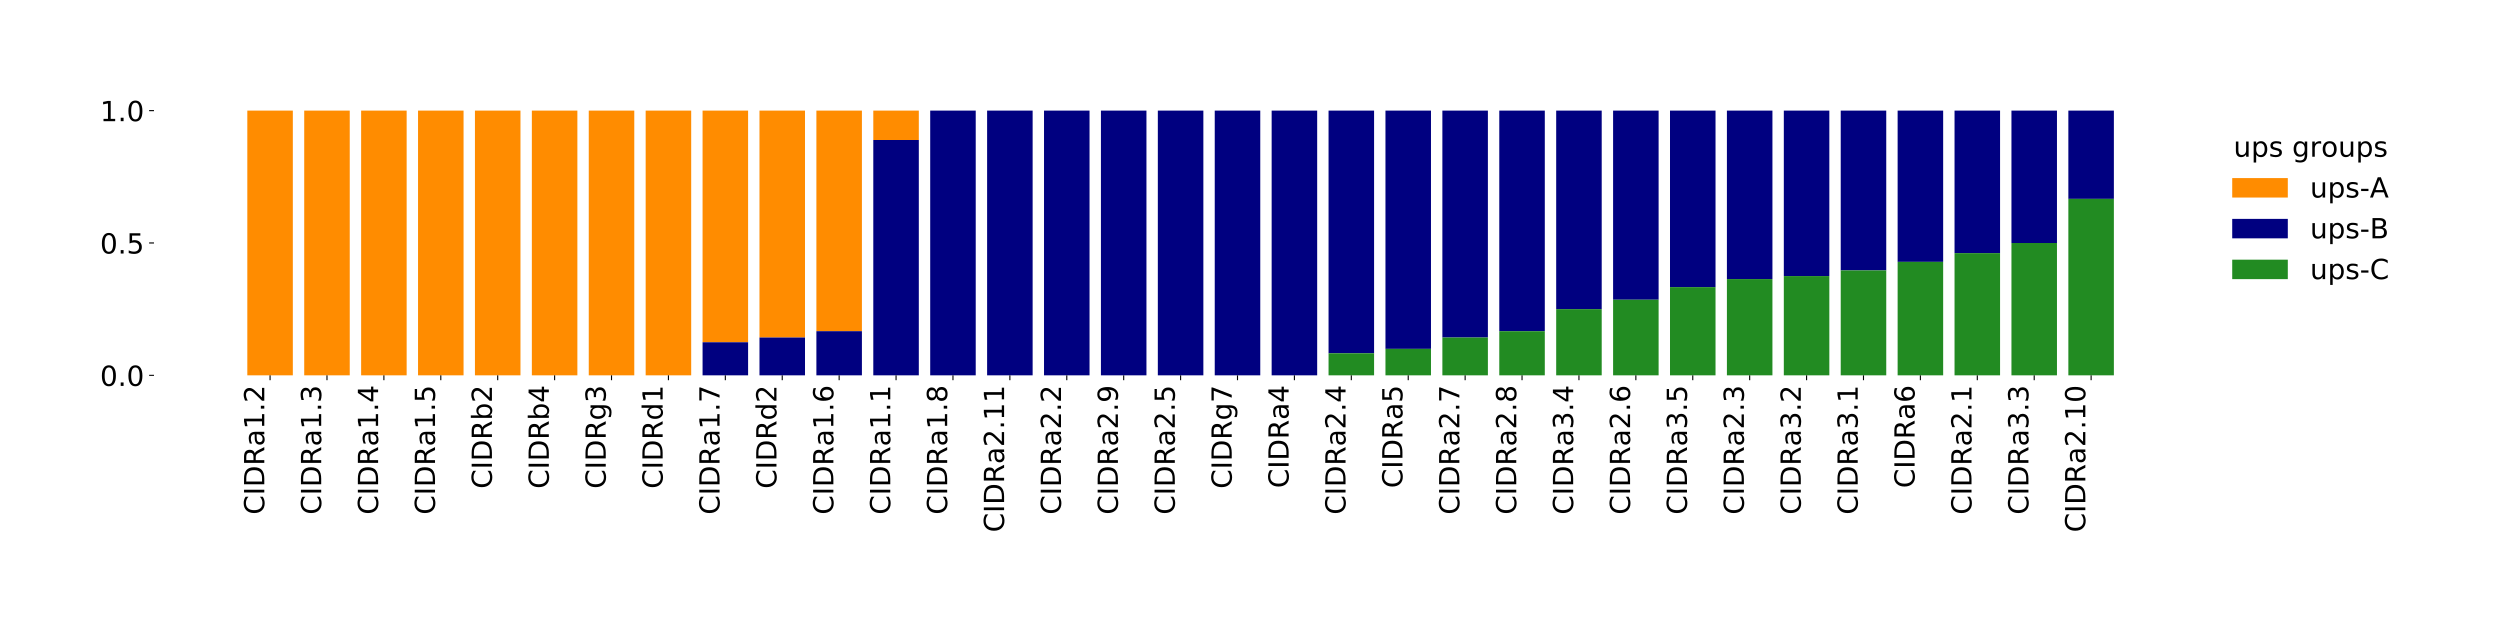 <?xml version="1.0" encoding="utf-8" standalone="no"?>
<!DOCTYPE svg PUBLIC "-//W3C//DTD SVG 1.1//EN"
  "http://www.w3.org/Graphics/SVG/1.1/DTD/svg11.dtd">
<!-- Created with matplotlib (http://matplotlib.org/) -->
<svg height="455pt" version="1.1" viewBox="0 0 1799 455" width="1799pt" xmlns="http://www.w3.org/2000/svg" xmlns:xlink="http://www.w3.org/1999/xlink">
 <defs>
  <style type="text/css">
*{stroke-linecap:butt;stroke-linejoin:round;}
  </style>
 </defs>
 <g id="figure_1">
  <g id="patch_1">
   <path d="M 0 455.042 
L 1799.278 455.042 
L 1799.278 -0 
L 0 -0 
z
" style="fill:#ffffff;"/>
  </g>
  <g id="axes_1">
   <g id="patch_2">
    <path d="M 110.806 270.098 
L 1588.306 270.098 
L 1588.306 79.598 
L 110.806 79.598 
z
" style="fill:#ffffff;"/>
   </g>
   <g id="patch_3">
    <path clip-path="url(#p358aa1109f)" d="M 177.965 270.098 
L 210.726 270.098 
L 210.726 79.598 
L 177.965 79.598 
z
" style="fill:#ff8c00;"/>
   </g>
   <g id="patch_4">
    <path clip-path="url(#p358aa1109f)" d="M 218.916 270.098 
L 251.677 270.098 
L 251.677 79.598 
L 218.916 79.598 
z
" style="fill:#ff8c00;"/>
   </g>
   <g id="patch_5">
    <path clip-path="url(#p358aa1109f)" d="M 259.867 270.098 
L 292.627 270.098 
L 292.627 79.598 
L 259.867 79.598 
z
" style="fill:#ff8c00;"/>
   </g>
   <g id="patch_6">
    <path clip-path="url(#p358aa1109f)" d="M 300.817 270.098 
L 333.578 270.098 
L 333.578 79.598 
L 300.817 79.598 
z
" style="fill:#ff8c00;"/>
   </g>
   <g id="patch_7">
    <path clip-path="url(#p358aa1109f)" d="M 341.768 270.098 
L 374.529 270.098 
L 374.529 79.598 
L 341.768 79.598 
z
" style="fill:#ff8c00;"/>
   </g>
   <g id="patch_8">
    <path clip-path="url(#p358aa1109f)" d="M 382.719 270.098 
L 415.479 270.098 
L 415.479 79.598 
L 382.719 79.598 
z
" style="fill:#ff8c00;"/>
   </g>
   <g id="patch_9">
    <path clip-path="url(#p358aa1109f)" d="M 423.669 270.098 
L 456.43 270.098 
L 456.43 79.598 
L 423.669 79.598 
z
" style="fill:#ff8c00;"/>
   </g>
   <g id="patch_10">
    <path clip-path="url(#p358aa1109f)" d="M 464.62 270.098 
L 497.381 270.098 
L 497.381 79.598 
L 464.62 79.598 
z
" style="fill:#ff8c00;"/>
   </g>
   <g id="patch_11">
    <path clip-path="url(#p358aa1109f)" d="M 505.571 246.286 
L 538.331 246.286 
L 538.331 79.598 
L 505.571 79.598 
z
" style="fill:#ff8c00;"/>
   </g>
   <g id="patch_12">
    <path clip-path="url(#p358aa1109f)" d="M 546.521 242.884 
L 579.282 242.884 
L 579.282 79.598 
L 546.521 79.598 
z
" style="fill:#ff8c00;"/>
   </g>
   <g id="patch_13">
    <path clip-path="url(#p358aa1109f)" d="M 587.472 238.348 
L 620.233 238.348 
L 620.233 79.598 
L 587.472 79.598 
z
" style="fill:#ff8c00;"/>
   </g>
   <g id="patch_14">
    <path clip-path="url(#p358aa1109f)" d="M 628.423 100.765 
L 661.183 100.765 
L 661.183 79.598 
L 628.423 79.598 
z
" style="fill:#ff8c00;"/>
   </g>
   <g id="patch_15">
    <path clip-path="url(#p358aa1109f)" d="M 669.373 79.598 
L 702.134 79.598 
L 702.134 79.598 
L 669.373 79.598 
z
" style="fill:#ff8c00;"/>
   </g>
   <g id="patch_16">
    <path clip-path="url(#p358aa1109f)" d="M 710.324 79.598 
L 743.085 79.598 
L 743.085 79.598 
L 710.324 79.598 
z
" style="fill:#ff8c00;"/>
   </g>
   <g id="patch_17">
    <path clip-path="url(#p358aa1109f)" d="M 751.275 79.598 
L 784.035 79.598 
L 784.035 79.598 
L 751.275 79.598 
z
" style="fill:#ff8c00;"/>
   </g>
   <g id="patch_18">
    <path clip-path="url(#p358aa1109f)" d="M 792.225 79.598 
L 824.986 79.598 
L 824.986 79.598 
L 792.225 79.598 
z
" style="fill:#ff8c00;"/>
   </g>
   <g id="patch_19">
    <path clip-path="url(#p358aa1109f)" d="M 833.176 79.598 
L 865.937 79.598 
L 865.937 79.598 
L 833.176 79.598 
z
" style="fill:#ff8c00;"/>
   </g>
   <g id="patch_20">
    <path clip-path="url(#p358aa1109f)" d="M 874.127 79.598 
L 906.887 79.598 
L 906.887 79.598 
L 874.127 79.598 
z
" style="fill:#ff8c00;"/>
   </g>
   <g id="patch_21">
    <path clip-path="url(#p358aa1109f)" d="M 915.077 79.598 
L 947.838 79.598 
L 947.838 79.598 
L 915.077 79.598 
z
" style="fill:#ff8c00;"/>
   </g>
   <g id="patch_22">
    <path clip-path="url(#p358aa1109f)" d="M 956.028 79.598 
L 988.789 79.598 
L 988.789 79.598 
L 956.028 79.598 
z
" style="fill:#ff8c00;"/>
   </g>
   <g id="patch_23">
    <path clip-path="url(#p358aa1109f)" d="M 996.979 79.598 
L 1029.739 79.598 
L 1029.739 79.598 
L 996.979 79.598 
z
" style="fill:#ff8c00;"/>
   </g>
   <g id="patch_24">
    <path clip-path="url(#p358aa1109f)" d="M 1037.929 79.598 
L 1070.69 79.598 
L 1070.69 79.598 
L 1037.929 79.598 
z
" style="fill:#ff8c00;"/>
   </g>
   <g id="patch_25">
    <path clip-path="url(#p358aa1109f)" d="M 1078.88 79.598 
L 1111.641 79.598 
L 1111.641 79.598 
L 1078.88 79.598 
z
" style="fill:#ff8c00;"/>
   </g>
   <g id="patch_26">
    <path clip-path="url(#p358aa1109f)" d="M 1119.831 79.598 
L 1152.591 79.598 
L 1152.591 79.598 
L 1119.831 79.598 
z
" style="fill:#ff8c00;"/>
   </g>
   <g id="patch_27">
    <path clip-path="url(#p358aa1109f)" d="M 1160.781 79.598 
L 1193.542 79.598 
L 1193.542 79.598 
L 1160.781 79.598 
z
" style="fill:#ff8c00;"/>
   </g>
   <g id="patch_28">
    <path clip-path="url(#p358aa1109f)" d="M 1201.732 79.598 
L 1234.493 79.598 
L 1234.493 79.598 
L 1201.732 79.598 
z
" style="fill:#ff8c00;"/>
   </g>
   <g id="patch_29">
    <path clip-path="url(#p358aa1109f)" d="M 1242.683 79.598 
L 1275.443 79.598 
L 1275.443 79.598 
L 1242.683 79.598 
z
" style="fill:#ff8c00;"/>
   </g>
   <g id="patch_30">
    <path clip-path="url(#p358aa1109f)" d="M 1283.633 79.598 
L 1316.394 79.598 
L 1316.394 79.598 
L 1283.633 79.598 
z
" style="fill:#ff8c00;"/>
   </g>
   <g id="patch_31">
    <path clip-path="url(#p358aa1109f)" d="M 1324.584 79.598 
L 1357.344 79.598 
L 1357.344 79.598 
L 1324.584 79.598 
z
" style="fill:#ff8c00;"/>
   </g>
   <g id="patch_32">
    <path clip-path="url(#p358aa1109f)" d="M 1365.535 79.598 
L 1398.295 79.598 
L 1398.295 79.598 
L 1365.535 79.598 
z
" style="fill:#ff8c00;"/>
   </g>
   <g id="patch_33">
    <path clip-path="url(#p358aa1109f)" d="M 1406.485 79.598 
L 1439.246 79.598 
L 1439.246 79.598 
L 1406.485 79.598 
z
" style="fill:#ff8c00;"/>
   </g>
   <g id="patch_34">
    <path clip-path="url(#p358aa1109f)" d="M 1447.436 79.598 
L 1480.196 79.598 
L 1480.196 79.598 
L 1447.436 79.598 
z
" style="fill:#ff8c00;"/>
   </g>
   <g id="patch_35">
    <path clip-path="url(#p358aa1109f)" d="M 1488.387 79.598 
L 1521.147 79.598 
L 1521.147 79.598 
L 1488.387 79.598 
z
" style="fill:#ff8c00;"/>
   </g>
   <g id="patch_36">
    <path clip-path="url(#p358aa1109f)" d="M 177.965 270.098 
L 210.726 270.098 
L 210.726 270.098 
L 177.965 270.098 
z
" style="fill:#000080;"/>
   </g>
   <g id="patch_37">
    <path clip-path="url(#p358aa1109f)" d="M 218.916 270.098 
L 251.677 270.098 
L 251.677 270.098 
L 218.916 270.098 
z
" style="fill:#000080;"/>
   </g>
   <g id="patch_38">
    <path clip-path="url(#p358aa1109f)" d="M 259.867 270.098 
L 292.627 270.098 
L 292.627 270.098 
L 259.867 270.098 
z
" style="fill:#000080;"/>
   </g>
   <g id="patch_39">
    <path clip-path="url(#p358aa1109f)" d="M 300.817 270.098 
L 333.578 270.098 
L 333.578 270.098 
L 300.817 270.098 
z
" style="fill:#000080;"/>
   </g>
   <g id="patch_40">
    <path clip-path="url(#p358aa1109f)" d="M 341.768 270.098 
L 374.529 270.098 
L 374.529 270.098 
L 341.768 270.098 
z
" style="fill:#000080;"/>
   </g>
   <g id="patch_41">
    <path clip-path="url(#p358aa1109f)" d="M 382.719 270.098 
L 415.479 270.098 
L 415.479 270.098 
L 382.719 270.098 
z
" style="fill:#000080;"/>
   </g>
   <g id="patch_42">
    <path clip-path="url(#p358aa1109f)" d="M 423.669 270.098 
L 456.43 270.098 
L 456.43 270.098 
L 423.669 270.098 
z
" style="fill:#000080;"/>
   </g>
   <g id="patch_43">
    <path clip-path="url(#p358aa1109f)" d="M 464.62 270.098 
L 497.381 270.098 
L 497.381 270.098 
L 464.62 270.098 
z
" style="fill:#000080;"/>
   </g>
   <g id="patch_44">
    <path clip-path="url(#p358aa1109f)" d="M 505.571 270.098 
L 538.331 270.098 
L 538.331 246.286 
L 505.571 246.286 
z
" style="fill:#000080;"/>
   </g>
   <g id="patch_45">
    <path clip-path="url(#p358aa1109f)" d="M 546.521 270.098 
L 579.282 270.098 
L 579.282 242.884 
L 546.521 242.884 
z
" style="fill:#000080;"/>
   </g>
   <g id="patch_46">
    <path clip-path="url(#p358aa1109f)" d="M 587.472 270.098 
L 620.233 270.098 
L 620.233 238.348 
L 587.472 238.348 
z
" style="fill:#000080;"/>
   </g>
   <g id="patch_47">
    <path clip-path="url(#p358aa1109f)" d="M 628.423 270.098 
L 661.183 270.098 
L 661.183 100.765 
L 628.423 100.765 
z
" style="fill:#000080;"/>
   </g>
   <g id="patch_48">
    <path clip-path="url(#p358aa1109f)" d="M 669.373 270.098 
L 702.134 270.098 
L 702.134 79.598 
L 669.373 79.598 
z
" style="fill:#000080;"/>
   </g>
   <g id="patch_49">
    <path clip-path="url(#p358aa1109f)" d="M 710.324 270.098 
L 743.085 270.098 
L 743.085 79.598 
L 710.324 79.598 
z
" style="fill:#000080;"/>
   </g>
   <g id="patch_50">
    <path clip-path="url(#p358aa1109f)" d="M 751.275 270.098 
L 784.035 270.098 
L 784.035 79.598 
L 751.275 79.598 
z
" style="fill:#000080;"/>
   </g>
   <g id="patch_51">
    <path clip-path="url(#p358aa1109f)" d="M 792.225 270.098 
L 824.986 270.098 
L 824.986 79.598 
L 792.225 79.598 
z
" style="fill:#000080;"/>
   </g>
   <g id="patch_52">
    <path clip-path="url(#p358aa1109f)" d="M 833.176 270.098 
L 865.937 270.098 
L 865.937 79.598 
L 833.176 79.598 
z
" style="fill:#000080;"/>
   </g>
   <g id="patch_53">
    <path clip-path="url(#p358aa1109f)" d="M 874.127 270.098 
L 906.887 270.098 
L 906.887 79.598 
L 874.127 79.598 
z
" style="fill:#000080;"/>
   </g>
   <g id="patch_54">
    <path clip-path="url(#p358aa1109f)" d="M 915.077 270.098 
L 947.838 270.098 
L 947.838 79.598 
L 915.077 79.598 
z
" style="fill:#000080;"/>
   </g>
   <g id="patch_55">
    <path clip-path="url(#p358aa1109f)" d="M 956.028 254.223 
L 988.789 254.223 
L 988.789 79.598 
L 956.028 79.598 
z
" style="fill:#000080;"/>
   </g>
   <g id="patch_56">
    <path clip-path="url(#p358aa1109f)" d="M 996.979 251.048 
L 1029.739 251.048 
L 1029.739 79.598 
L 996.979 79.598 
z
" style="fill:#000080;"/>
   </g>
   <g id="patch_57">
    <path clip-path="url(#p358aa1109f)" d="M 1037.929 242.884 
L 1070.69 242.884 
L 1070.69 79.598 
L 1037.929 79.598 
z
" style="fill:#000080;"/>
   </g>
   <g id="patch_58">
    <path clip-path="url(#p358aa1109f)" d="M 1078.88 238.348 
L 1111.641 238.348 
L 1111.641 79.598 
L 1078.88 79.598 
z
" style="fill:#000080;"/>
   </g>
   <g id="patch_59">
    <path clip-path="url(#p358aa1109f)" d="M 1119.831 222.473 
L 1152.591 222.473 
L 1152.591 79.598 
L 1119.831 79.598 
z
" style="fill:#000080;"/>
   </g>
   <g id="patch_60">
    <path clip-path="url(#p358aa1109f)" d="M 1160.781 215.67 
L 1193.542 215.67 
L 1193.542 79.598 
L 1160.781 79.598 
z
" style="fill:#000080;"/>
   </g>
   <g id="patch_61">
    <path clip-path="url(#p358aa1109f)" d="M 1201.732 206.598 
L 1234.493 206.598 
L 1234.493 79.598 
L 1201.732 79.598 
z
" style="fill:#000080;"/>
   </g>
   <g id="patch_62">
    <path clip-path="url(#p358aa1109f)" d="M 1242.683 200.826 
L 1275.443 200.826 
L 1275.443 79.598 
L 1242.683 79.598 
z
" style="fill:#000080;"/>
   </g>
   <g id="patch_63">
    <path clip-path="url(#p358aa1109f)" d="M 1283.633 198.661 
L 1316.394 198.661 
L 1316.394 79.598 
L 1283.633 79.598 
z
" style="fill:#000080;"/>
   </g>
   <g id="patch_64">
    <path clip-path="url(#p358aa1109f)" d="M 1324.584 194.555 
L 1357.344 194.555 
L 1357.344 79.598 
L 1324.584 79.598 
z
" style="fill:#000080;"/>
   </g>
   <g id="patch_65">
    <path clip-path="url(#p358aa1109f)" d="M 1365.535 188.456 
L 1398.295 188.456 
L 1398.295 79.598 
L 1365.535 79.598 
z
" style="fill:#000080;"/>
   </g>
   <g id="patch_66">
    <path clip-path="url(#p358aa1109f)" d="M 1406.485 182.175 
L 1439.246 182.175 
L 1439.246 79.598 
L 1406.485 79.598 
z
" style="fill:#000080;"/>
   </g>
   <g id="patch_67">
    <path clip-path="url(#p358aa1109f)" d="M 1447.436 174.848 
L 1480.196 174.848 
L 1480.196 79.598 
L 1447.436 79.598 
z
" style="fill:#000080;"/>
   </g>
   <g id="patch_68">
    <path clip-path="url(#p358aa1109f)" d="M 1488.387 143.098 
L 1521.147 143.098 
L 1521.147 79.598 
L 1488.387 79.598 
z
" style="fill:#000080;"/>
   </g>
   <g id="patch_69">
    <path clip-path="url(#p358aa1109f)" d="M 177.965 270.098 
L 210.726 270.098 
L 210.726 270.098 
L 177.965 270.098 
z
" style="fill:#228b22;"/>
   </g>
   <g id="patch_70">
    <path clip-path="url(#p358aa1109f)" d="M 218.916 270.098 
L 251.677 270.098 
L 251.677 270.098 
L 218.916 270.098 
z
" style="fill:#228b22;"/>
   </g>
   <g id="patch_71">
    <path clip-path="url(#p358aa1109f)" d="M 259.867 270.098 
L 292.627 270.098 
L 292.627 270.098 
L 259.867 270.098 
z
" style="fill:#228b22;"/>
   </g>
   <g id="patch_72">
    <path clip-path="url(#p358aa1109f)" d="M 300.817 270.098 
L 333.578 270.098 
L 333.578 270.098 
L 300.817 270.098 
z
" style="fill:#228b22;"/>
   </g>
   <g id="patch_73">
    <path clip-path="url(#p358aa1109f)" d="M 341.768 270.098 
L 374.529 270.098 
L 374.529 270.098 
L 341.768 270.098 
z
" style="fill:#228b22;"/>
   </g>
   <g id="patch_74">
    <path clip-path="url(#p358aa1109f)" d="M 382.719 270.098 
L 415.479 270.098 
L 415.479 270.098 
L 382.719 270.098 
z
" style="fill:#228b22;"/>
   </g>
   <g id="patch_75">
    <path clip-path="url(#p358aa1109f)" d="M 423.669 270.098 
L 456.43 270.098 
L 456.43 270.098 
L 423.669 270.098 
z
" style="fill:#228b22;"/>
   </g>
   <g id="patch_76">
    <path clip-path="url(#p358aa1109f)" d="M 464.62 270.098 
L 497.381 270.098 
L 497.381 270.098 
L 464.62 270.098 
z
" style="fill:#228b22;"/>
   </g>
   <g id="patch_77">
    <path clip-path="url(#p358aa1109f)" d="M 505.571 270.098 
L 538.331 270.098 
L 538.331 270.098 
L 505.571 270.098 
z
" style="fill:#228b22;"/>
   </g>
   <g id="patch_78">
    <path clip-path="url(#p358aa1109f)" d="M 546.521 270.098 
L 579.282 270.098 
L 579.282 270.098 
L 546.521 270.098 
z
" style="fill:#228b22;"/>
   </g>
   <g id="patch_79">
    <path clip-path="url(#p358aa1109f)" d="M 587.472 270.098 
L 620.233 270.098 
L 620.233 270.098 
L 587.472 270.098 
z
" style="fill:#228b22;"/>
   </g>
   <g id="patch_80">
    <path clip-path="url(#p358aa1109f)" d="M 628.423 270.098 
L 661.183 270.098 
L 661.183 270.098 
L 628.423 270.098 
z
" style="fill:#228b22;"/>
   </g>
   <g id="patch_81">
    <path clip-path="url(#p358aa1109f)" d="M 669.373 270.098 
L 702.134 270.098 
L 702.134 270.098 
L 669.373 270.098 
z
" style="fill:#228b22;"/>
   </g>
   <g id="patch_82">
    <path clip-path="url(#p358aa1109f)" d="M 710.324 270.098 
L 743.085 270.098 
L 743.085 270.098 
L 710.324 270.098 
z
" style="fill:#228b22;"/>
   </g>
   <g id="patch_83">
    <path clip-path="url(#p358aa1109f)" d="M 751.275 270.098 
L 784.035 270.098 
L 784.035 270.098 
L 751.275 270.098 
z
" style="fill:#228b22;"/>
   </g>
   <g id="patch_84">
    <path clip-path="url(#p358aa1109f)" d="M 792.225 270.098 
L 824.986 270.098 
L 824.986 270.098 
L 792.225 270.098 
z
" style="fill:#228b22;"/>
   </g>
   <g id="patch_85">
    <path clip-path="url(#p358aa1109f)" d="M 833.176 270.098 
L 865.937 270.098 
L 865.937 270.098 
L 833.176 270.098 
z
" style="fill:#228b22;"/>
   </g>
   <g id="patch_86">
    <path clip-path="url(#p358aa1109f)" d="M 874.127 270.098 
L 906.887 270.098 
L 906.887 270.098 
L 874.127 270.098 
z
" style="fill:#228b22;"/>
   </g>
   <g id="patch_87">
    <path clip-path="url(#p358aa1109f)" d="M 915.077 270.098 
L 947.838 270.098 
L 947.838 270.098 
L 915.077 270.098 
z
" style="fill:#228b22;"/>
   </g>
   <g id="patch_88">
    <path clip-path="url(#p358aa1109f)" d="M 956.028 270.098 
L 988.789 270.098 
L 988.789 254.223 
L 956.028 254.223 
z
" style="fill:#228b22;"/>
   </g>
   <g id="patch_89">
    <path clip-path="url(#p358aa1109f)" d="M 996.979 270.098 
L 1029.739 270.098 
L 1029.739 251.048 
L 996.979 251.048 
z
" style="fill:#228b22;"/>
   </g>
   <g id="patch_90">
    <path clip-path="url(#p358aa1109f)" d="M 1037.929 270.098 
L 1070.69 270.098 
L 1070.69 242.884 
L 1037.929 242.884 
z
" style="fill:#228b22;"/>
   </g>
   <g id="patch_91">
    <path clip-path="url(#p358aa1109f)" d="M 1078.88 270.098 
L 1111.641 270.098 
L 1111.641 238.348 
L 1078.88 238.348 
z
" style="fill:#228b22;"/>
   </g>
   <g id="patch_92">
    <path clip-path="url(#p358aa1109f)" d="M 1119.831 270.098 
L 1152.591 270.098 
L 1152.591 222.473 
L 1119.831 222.473 
z
" style="fill:#228b22;"/>
   </g>
   <g id="patch_93">
    <path clip-path="url(#p358aa1109f)" d="M 1160.781 270.098 
L 1193.542 270.098 
L 1193.542 215.67 
L 1160.781 215.67 
z
" style="fill:#228b22;"/>
   </g>
   <g id="patch_94">
    <path clip-path="url(#p358aa1109f)" d="M 1201.732 270.098 
L 1234.493 270.098 
L 1234.493 206.598 
L 1201.732 206.598 
z
" style="fill:#228b22;"/>
   </g>
   <g id="patch_95">
    <path clip-path="url(#p358aa1109f)" d="M 1242.683 270.098 
L 1275.443 270.098 
L 1275.443 200.826 
L 1242.683 200.826 
z
" style="fill:#228b22;"/>
   </g>
   <g id="patch_96">
    <path clip-path="url(#p358aa1109f)" d="M 1283.633 270.098 
L 1316.394 270.098 
L 1316.394 198.661 
L 1283.633 198.661 
z
" style="fill:#228b22;"/>
   </g>
   <g id="patch_97">
    <path clip-path="url(#p358aa1109f)" d="M 1324.584 270.098 
L 1357.344 270.098 
L 1357.344 194.555 
L 1324.584 194.555 
z
" style="fill:#228b22;"/>
   </g>
   <g id="patch_98">
    <path clip-path="url(#p358aa1109f)" d="M 1365.535 270.098 
L 1398.295 270.098 
L 1398.295 188.456 
L 1365.535 188.456 
z
" style="fill:#228b22;"/>
   </g>
   <g id="patch_99">
    <path clip-path="url(#p358aa1109f)" d="M 1406.485 270.098 
L 1439.246 270.098 
L 1439.246 182.175 
L 1406.485 182.175 
z
" style="fill:#228b22;"/>
   </g>
   <g id="patch_100">
    <path clip-path="url(#p358aa1109f)" d="M 1447.436 270.098 
L 1480.196 270.098 
L 1480.196 174.848 
L 1447.436 174.848 
z
" style="fill:#228b22;"/>
   </g>
   <g id="patch_101">
    <path clip-path="url(#p358aa1109f)" d="M 1488.387 270.098 
L 1521.147 270.098 
L 1521.147 143.098 
L 1488.387 143.098 
z
" style="fill:#228b22;"/>
   </g>
   <g id="matplotlib.axis_1">
    <g id="xtick_1">
     <g id="line2d_1">
      <defs>
       <path d="M 0 0 
L 0 3.5 
" id="m5bf0c1fe4e" style="stroke:#000000;stroke-width:0.8;"/>
      </defs>
      <g>
       <use style="stroke:#000000;stroke-width:0.8;" x="194.346" xlink:href="#m5bf0c1fe4e" y="270.098"/>
      </g>
     </g>
     <g id="text_1">
      <!-- CIDRa1.2 -->
      <defs>
       <path d="M 64.406 67.281 
L 64.406 56.891 
Q 59.422 61.531 53.781 63.812 
Q 48.141 66.109 41.797 66.109 
Q 29.297 66.109 22.656 58.469 
Q 16.016 50.828 16.016 36.375 
Q 16.016 21.969 22.656 14.328 
Q 29.297 6.688 41.797 6.688 
Q 48.141 6.688 53.781 8.984 
Q 59.422 11.281 64.406 15.922 
L 64.406 5.609 
Q 59.234 2.094 53.438 0.328 
Q 47.656 -1.422 41.219 -1.422 
Q 24.656 -1.422 15.125 8.703 
Q 5.609 18.844 5.609 36.375 
Q 5.609 53.953 15.125 64.078 
Q 24.656 74.219 41.219 74.219 
Q 47.75 74.219 53.531 72.484 
Q 59.328 70.75 64.406 67.281 
z
" id="DejaVuSans-43"/>
       <path d="M 9.812 72.906 
L 19.672 72.906 
L 19.672 0 
L 9.812 0 
z
" id="DejaVuSans-49"/>
       <path d="M 19.672 64.797 
L 19.672 8.109 
L 31.594 8.109 
Q 46.688 8.109 53.688 14.938 
Q 60.688 21.781 60.688 36.531 
Q 60.688 51.172 53.688 57.984 
Q 46.688 64.797 31.594 64.797 
z
M 9.812 72.906 
L 30.078 72.906 
Q 51.266 72.906 61.172 64.094 
Q 71.094 55.281 71.094 36.531 
Q 71.094 17.672 61.125 8.828 
Q 51.172 0 30.078 0 
L 9.812 0 
z
" id="DejaVuSans-44"/>
       <path d="M 44.391 34.188 
Q 47.562 33.109 50.562 29.594 
Q 53.562 26.078 56.594 19.922 
L 66.609 0 
L 56 0 
L 46.688 18.703 
Q 43.062 26.031 39.672 28.422 
Q 36.281 30.812 30.422 30.812 
L 19.672 30.812 
L 19.672 0 
L 9.812 0 
L 9.812 72.906 
L 32.078 72.906 
Q 44.578 72.906 50.734 67.672 
Q 56.891 62.453 56.891 51.906 
Q 56.891 45.016 53.688 40.469 
Q 50.484 35.938 44.391 34.188 
z
M 19.672 64.797 
L 19.672 38.922 
L 32.078 38.922 
Q 39.203 38.922 42.844 42.219 
Q 46.484 45.516 46.484 51.906 
Q 46.484 58.297 42.844 61.547 
Q 39.203 64.797 32.078 64.797 
z
" id="DejaVuSans-52"/>
       <path d="M 34.281 27.484 
Q 23.391 27.484 19.188 25 
Q 14.984 22.516 14.984 16.5 
Q 14.984 11.719 18.141 8.906 
Q 21.297 6.109 26.703 6.109 
Q 34.188 6.109 38.703 11.406 
Q 43.219 16.703 43.219 25.484 
L 43.219 27.484 
z
M 52.203 31.203 
L 52.203 0 
L 43.219 0 
L 43.219 8.297 
Q 40.141 3.328 35.547 0.953 
Q 30.953 -1.422 24.312 -1.422 
Q 15.922 -1.422 10.953 3.297 
Q 6 8.016 6 15.922 
Q 6 25.141 12.172 29.828 
Q 18.359 34.516 30.609 34.516 
L 43.219 34.516 
L 43.219 35.406 
Q 43.219 41.609 39.141 45 
Q 35.062 48.391 27.688 48.391 
Q 23 48.391 18.547 47.266 
Q 14.109 46.141 10.016 43.891 
L 10.016 52.203 
Q 14.938 54.109 19.578 55.047 
Q 24.219 56 28.609 56 
Q 40.484 56 46.344 49.844 
Q 52.203 43.703 52.203 31.203 
z
" id="DejaVuSans-61"/>
       <path d="M 12.406 8.297 
L 28.516 8.297 
L 28.516 63.922 
L 10.984 60.406 
L 10.984 69.391 
L 28.422 72.906 
L 38.281 72.906 
L 38.281 8.297 
L 54.391 8.297 
L 54.391 0 
L 12.406 0 
z
" id="DejaVuSans-31"/>
       <path d="M 10.688 12.406 
L 21 12.406 
L 21 0 
L 10.688 0 
z
" id="DejaVuSans-2e"/>
       <path d="M 19.188 8.297 
L 53.609 8.297 
L 53.609 0 
L 7.328 0 
L 7.328 8.297 
Q 12.938 14.109 22.625 23.891 
Q 32.328 33.688 34.812 36.531 
Q 39.547 41.844 41.422 45.531 
Q 43.312 49.219 43.312 52.781 
Q 43.312 58.594 39.234 62.25 
Q 35.156 65.922 28.609 65.922 
Q 23.969 65.922 18.812 64.312 
Q 13.672 62.703 7.812 59.422 
L 7.812 69.391 
Q 13.766 71.781 18.938 73 
Q 24.125 74.219 28.422 74.219 
Q 39.75 74.219 46.484 68.547 
Q 53.219 62.891 53.219 53.422 
Q 53.219 48.922 51.531 44.891 
Q 49.859 40.875 45.406 35.406 
Q 44.188 33.984 37.641 27.219 
Q 31.109 20.453 19.188 8.297 
z
" id="DejaVuSans-32"/>
      </defs>
      <g transform="translate(190.186 370.317)rotate(-90)scale(0.2 -0.2)">
       <use xlink:href="#DejaVuSans-43"/>
       <use x="69.824" xlink:href="#DejaVuSans-49"/>
       <use x="99.316" xlink:href="#DejaVuSans-44"/>
       <use x="176.318" xlink:href="#DejaVuSans-52"/>
       <use x="245.77" xlink:href="#DejaVuSans-61"/>
       <use x="307.049" xlink:href="#DejaVuSans-31"/>
       <use x="370.672" xlink:href="#DejaVuSans-2e"/>
       <use x="402.459" xlink:href="#DejaVuSans-32"/>
      </g>
     </g>
    </g>
    <g id="xtick_2">
     <g id="line2d_2">
      <g>
       <use style="stroke:#000000;stroke-width:0.8;" x="235.296" xlink:href="#m5bf0c1fe4e" y="270.098"/>
      </g>
     </g>
     <g id="text_2">
      <!-- CIDRa1.3 -->
      <defs>
       <path d="M 40.578 39.312 
Q 47.656 37.797 51.625 33 
Q 55.609 28.219 55.609 21.188 
Q 55.609 10.406 48.188 4.484 
Q 40.766 -1.422 27.094 -1.422 
Q 22.516 -1.422 17.656 -0.516 
Q 12.797 0.391 7.625 2.203 
L 7.625 11.719 
Q 11.719 9.328 16.594 8.109 
Q 21.484 6.891 26.812 6.891 
Q 36.078 6.891 40.938 10.547 
Q 45.797 14.203 45.797 21.188 
Q 45.797 27.641 41.281 31.266 
Q 36.766 34.906 28.719 34.906 
L 20.219 34.906 
L 20.219 43.016 
L 29.109 43.016 
Q 36.375 43.016 40.234 45.922 
Q 44.094 48.828 44.094 54.297 
Q 44.094 59.906 40.109 62.906 
Q 36.141 65.922 28.719 65.922 
Q 24.656 65.922 20.016 65.031 
Q 15.375 64.156 9.812 62.312 
L 9.812 71.094 
Q 15.438 72.656 20.344 73.438 
Q 25.25 74.219 29.594 74.219 
Q 40.828 74.219 47.359 69.109 
Q 53.906 64.016 53.906 55.328 
Q 53.906 49.266 50.438 45.094 
Q 46.969 40.922 40.578 39.312 
z
" id="DejaVuSans-33"/>
      </defs>
      <g transform="translate(231.137 370.317)rotate(-90)scale(0.2 -0.2)">
       <use xlink:href="#DejaVuSans-43"/>
       <use x="69.824" xlink:href="#DejaVuSans-49"/>
       <use x="99.316" xlink:href="#DejaVuSans-44"/>
       <use x="176.318" xlink:href="#DejaVuSans-52"/>
       <use x="245.77" xlink:href="#DejaVuSans-61"/>
       <use x="307.049" xlink:href="#DejaVuSans-31"/>
       <use x="370.672" xlink:href="#DejaVuSans-2e"/>
       <use x="402.459" xlink:href="#DejaVuSans-33"/>
      </g>
     </g>
    </g>
    <g id="xtick_3">
     <g id="line2d_3">
      <g>
       <use style="stroke:#000000;stroke-width:0.8;" x="276.247" xlink:href="#m5bf0c1fe4e" y="270.098"/>
      </g>
     </g>
     <g id="text_3">
      <!-- CIDRa1.4 -->
      <defs>
       <path d="M 37.797 64.312 
L 12.891 25.391 
L 37.797 25.391 
z
M 35.203 72.906 
L 47.609 72.906 
L 47.609 25.391 
L 58.016 25.391 
L 58.016 17.188 
L 47.609 17.188 
L 47.609 0 
L 37.797 0 
L 37.797 17.188 
L 4.891 17.188 
L 4.891 26.703 
z
" id="DejaVuSans-34"/>
      </defs>
      <g transform="translate(272.088 370.317)rotate(-90)scale(0.2 -0.2)">
       <use xlink:href="#DejaVuSans-43"/>
       <use x="69.824" xlink:href="#DejaVuSans-49"/>
       <use x="99.316" xlink:href="#DejaVuSans-44"/>
       <use x="176.318" xlink:href="#DejaVuSans-52"/>
       <use x="245.77" xlink:href="#DejaVuSans-61"/>
       <use x="307.049" xlink:href="#DejaVuSans-31"/>
       <use x="370.672" xlink:href="#DejaVuSans-2e"/>
       <use x="402.459" xlink:href="#DejaVuSans-34"/>
      </g>
     </g>
    </g>
    <g id="xtick_4">
     <g id="line2d_4">
      <g>
       <use style="stroke:#000000;stroke-width:0.8;" x="317.198" xlink:href="#m5bf0c1fe4e" y="270.098"/>
      </g>
     </g>
     <g id="text_4">
      <!-- CIDRa1.5 -->
      <defs>
       <path d="M 10.797 72.906 
L 49.516 72.906 
L 49.516 64.594 
L 19.828 64.594 
L 19.828 46.734 
Q 21.969 47.469 24.109 47.828 
Q 26.266 48.188 28.422 48.188 
Q 40.625 48.188 47.75 41.5 
Q 54.891 34.812 54.891 23.391 
Q 54.891 11.625 47.562 5.094 
Q 40.234 -1.422 26.906 -1.422 
Q 22.312 -1.422 17.547 -0.641 
Q 12.797 0.141 7.719 1.703 
L 7.719 11.625 
Q 12.109 9.234 16.797 8.062 
Q 21.484 6.891 26.703 6.891 
Q 35.156 6.891 40.078 11.328 
Q 45.016 15.766 45.016 23.391 
Q 45.016 31 40.078 35.438 
Q 35.156 39.891 26.703 39.891 
Q 22.75 39.891 18.812 39.016 
Q 14.891 38.141 10.797 36.281 
z
" id="DejaVuSans-35"/>
      </defs>
      <g transform="translate(313.038 370.317)rotate(-90)scale(0.2 -0.2)">
       <use xlink:href="#DejaVuSans-43"/>
       <use x="69.824" xlink:href="#DejaVuSans-49"/>
       <use x="99.316" xlink:href="#DejaVuSans-44"/>
       <use x="176.318" xlink:href="#DejaVuSans-52"/>
       <use x="245.77" xlink:href="#DejaVuSans-61"/>
       <use x="307.049" xlink:href="#DejaVuSans-31"/>
       <use x="370.672" xlink:href="#DejaVuSans-2e"/>
       <use x="402.459" xlink:href="#DejaVuSans-35"/>
      </g>
     </g>
    </g>
    <g id="xtick_5">
     <g id="line2d_5">
      <g>
       <use style="stroke:#000000;stroke-width:0.8;" x="358.148" xlink:href="#m5bf0c1fe4e" y="270.098"/>
      </g>
     </g>
     <g id="text_5">
      <!-- CIDRb2 -->
      <defs>
       <path d="M 48.688 27.297 
Q 48.688 37.203 44.609 42.844 
Q 40.531 48.484 33.406 48.484 
Q 26.266 48.484 22.188 42.844 
Q 18.109 37.203 18.109 27.297 
Q 18.109 17.391 22.188 11.75 
Q 26.266 6.109 33.406 6.109 
Q 40.531 6.109 44.609 11.75 
Q 48.688 17.391 48.688 27.297 
z
M 18.109 46.391 
Q 20.953 51.266 25.266 53.625 
Q 29.594 56 35.594 56 
Q 45.562 56 51.781 48.094 
Q 58.016 40.188 58.016 27.297 
Q 58.016 14.406 51.781 6.484 
Q 45.562 -1.422 35.594 -1.422 
Q 29.594 -1.422 25.266 0.953 
Q 20.953 3.328 18.109 8.203 
L 18.109 0 
L 9.078 0 
L 9.078 75.984 
L 18.109 75.984 
z
" id="DejaVuSans-62"/>
      </defs>
      <g transform="translate(353.989 351.683)rotate(-90)scale(0.2 -0.2)">
       <use xlink:href="#DejaVuSans-43"/>
       <use x="69.824" xlink:href="#DejaVuSans-49"/>
       <use x="99.316" xlink:href="#DejaVuSans-44"/>
       <use x="176.318" xlink:href="#DejaVuSans-52"/>
       <use x="245.801" xlink:href="#DejaVuSans-62"/>
       <use x="309.277" xlink:href="#DejaVuSans-32"/>
      </g>
     </g>
    </g>
    <g id="xtick_6">
     <g id="line2d_6">
      <g>
       <use style="stroke:#000000;stroke-width:0.8;" x="399.099" xlink:href="#m5bf0c1fe4e" y="270.098"/>
      </g>
     </g>
     <g id="text_6">
      <!-- CIDRb4 -->
      <g transform="translate(394.94 351.683)rotate(-90)scale(0.2 -0.2)">
       <use xlink:href="#DejaVuSans-43"/>
       <use x="69.824" xlink:href="#DejaVuSans-49"/>
       <use x="99.316" xlink:href="#DejaVuSans-44"/>
       <use x="176.318" xlink:href="#DejaVuSans-52"/>
       <use x="245.801" xlink:href="#DejaVuSans-62"/>
       <use x="309.277" xlink:href="#DejaVuSans-34"/>
      </g>
     </g>
    </g>
    <g id="xtick_7">
     <g id="line2d_7">
      <g>
       <use style="stroke:#000000;stroke-width:0.8;" x="440.05" xlink:href="#m5bf0c1fe4e" y="270.098"/>
      </g>
     </g>
     <g id="text_7">
      <!-- CIDRg3 -->
      <defs>
       <path d="M 45.406 27.984 
Q 45.406 37.75 41.375 43.109 
Q 37.359 48.484 30.078 48.484 
Q 22.859 48.484 18.828 43.109 
Q 14.797 37.75 14.797 27.984 
Q 14.797 18.266 18.828 12.891 
Q 22.859 7.516 30.078 7.516 
Q 37.359 7.516 41.375 12.891 
Q 45.406 18.266 45.406 27.984 
z
M 54.391 6.781 
Q 54.391 -7.172 48.188 -13.984 
Q 42 -20.797 29.203 -20.797 
Q 24.469 -20.797 20.266 -20.094 
Q 16.062 -19.391 12.109 -17.922 
L 12.109 -9.188 
Q 16.062 -11.328 19.922 -12.344 
Q 23.781 -13.375 27.781 -13.375 
Q 36.625 -13.375 41.016 -8.766 
Q 45.406 -4.156 45.406 5.172 
L 45.406 9.625 
Q 42.625 4.781 38.281 2.391 
Q 33.938 0 27.875 0 
Q 17.828 0 11.672 7.656 
Q 5.516 15.328 5.516 27.984 
Q 5.516 40.672 11.672 48.328 
Q 17.828 56 27.875 56 
Q 33.938 56 38.281 53.609 
Q 42.625 51.219 45.406 46.391 
L 45.406 54.688 
L 54.391 54.688 
z
" id="DejaVuSans-67"/>
      </defs>
      <g transform="translate(435.89 351.683)rotate(-90)scale(0.2 -0.2)">
       <use xlink:href="#DejaVuSans-43"/>
       <use x="69.824" xlink:href="#DejaVuSans-49"/>
       <use x="99.316" xlink:href="#DejaVuSans-44"/>
       <use x="176.318" xlink:href="#DejaVuSans-52"/>
       <use x="245.801" xlink:href="#DejaVuSans-67"/>
       <use x="309.277" xlink:href="#DejaVuSans-33"/>
      </g>
     </g>
    </g>
    <g id="xtick_8">
     <g id="line2d_8">
      <g>
       <use style="stroke:#000000;stroke-width:0.8;" x="481" xlink:href="#m5bf0c1fe4e" y="270.098"/>
      </g>
     </g>
     <g id="text_8">
      <!-- CIDRd1 -->
      <defs>
       <path d="M 45.406 46.391 
L 45.406 75.984 
L 54.391 75.984 
L 54.391 0 
L 45.406 0 
L 45.406 8.203 
Q 42.578 3.328 38.25 0.953 
Q 33.938 -1.422 27.875 -1.422 
Q 17.969 -1.422 11.734 6.484 
Q 5.516 14.406 5.516 27.297 
Q 5.516 40.188 11.734 48.094 
Q 17.969 56 27.875 56 
Q 33.938 56 38.25 53.625 
Q 42.578 51.266 45.406 46.391 
z
M 14.797 27.297 
Q 14.797 17.391 18.875 11.75 
Q 22.953 6.109 30.078 6.109 
Q 37.203 6.109 41.297 11.75 
Q 45.406 17.391 45.406 27.297 
Q 45.406 37.203 41.297 42.844 
Q 37.203 48.484 30.078 48.484 
Q 22.953 48.484 18.875 42.844 
Q 14.797 37.203 14.797 27.297 
z
" id="DejaVuSans-64"/>
      </defs>
      <g transform="translate(476.841 351.683)rotate(-90)scale(0.2 -0.2)">
       <use xlink:href="#DejaVuSans-43"/>
       <use x="69.824" xlink:href="#DejaVuSans-49"/>
       <use x="99.316" xlink:href="#DejaVuSans-44"/>
       <use x="176.318" xlink:href="#DejaVuSans-52"/>
       <use x="245.801" xlink:href="#DejaVuSans-64"/>
       <use x="309.277" xlink:href="#DejaVuSans-31"/>
      </g>
     </g>
    </g>
    <g id="xtick_9">
     <g id="line2d_9">
      <g>
       <use style="stroke:#000000;stroke-width:0.8;" x="521.951" xlink:href="#m5bf0c1fe4e" y="270.098"/>
      </g>
     </g>
     <g id="text_9">
      <!-- CIDRa1.7 -->
      <defs>
       <path d="M 8.203 72.906 
L 55.078 72.906 
L 55.078 68.703 
L 28.609 0 
L 18.312 0 
L 43.219 64.594 
L 8.203 64.594 
z
" id="DejaVuSans-37"/>
      </defs>
      <g transform="translate(517.792 370.317)rotate(-90)scale(0.2 -0.2)">
       <use xlink:href="#DejaVuSans-43"/>
       <use x="69.824" xlink:href="#DejaVuSans-49"/>
       <use x="99.316" xlink:href="#DejaVuSans-44"/>
       <use x="176.318" xlink:href="#DejaVuSans-52"/>
       <use x="245.77" xlink:href="#DejaVuSans-61"/>
       <use x="307.049" xlink:href="#DejaVuSans-31"/>
       <use x="370.672" xlink:href="#DejaVuSans-2e"/>
       <use x="402.459" xlink:href="#DejaVuSans-37"/>
      </g>
     </g>
    </g>
    <g id="xtick_10">
     <g id="line2d_10">
      <g>
       <use style="stroke:#000000;stroke-width:0.8;" x="562.902" xlink:href="#m5bf0c1fe4e" y="270.098"/>
      </g>
     </g>
     <g id="text_10">
      <!-- CIDRd2 -->
      <g transform="translate(558.742 351.683)rotate(-90)scale(0.2 -0.2)">
       <use xlink:href="#DejaVuSans-43"/>
       <use x="69.824" xlink:href="#DejaVuSans-49"/>
       <use x="99.316" xlink:href="#DejaVuSans-44"/>
       <use x="176.318" xlink:href="#DejaVuSans-52"/>
       <use x="245.801" xlink:href="#DejaVuSans-64"/>
       <use x="309.277" xlink:href="#DejaVuSans-32"/>
      </g>
     </g>
    </g>
    <g id="xtick_11">
     <g id="line2d_11">
      <g>
       <use style="stroke:#000000;stroke-width:0.8;" x="603.852" xlink:href="#m5bf0c1fe4e" y="270.098"/>
      </g>
     </g>
     <g id="text_11">
      <!-- CIDRa1.6 -->
      <defs>
       <path d="M 33.016 40.375 
Q 26.375 40.375 22.484 35.828 
Q 18.609 31.297 18.609 23.391 
Q 18.609 15.531 22.484 10.953 
Q 26.375 6.391 33.016 6.391 
Q 39.656 6.391 43.531 10.953 
Q 47.406 15.531 47.406 23.391 
Q 47.406 31.297 43.531 35.828 
Q 39.656 40.375 33.016 40.375 
z
M 52.594 71.297 
L 52.594 62.312 
Q 48.875 64.062 45.094 64.984 
Q 41.312 65.922 37.594 65.922 
Q 27.828 65.922 22.672 59.328 
Q 17.531 52.734 16.797 39.406 
Q 19.672 43.656 24.016 45.922 
Q 28.375 48.188 33.594 48.188 
Q 44.578 48.188 50.953 41.516 
Q 57.328 34.859 57.328 23.391 
Q 57.328 12.156 50.688 5.359 
Q 44.047 -1.422 33.016 -1.422 
Q 20.359 -1.422 13.672 8.266 
Q 6.984 17.969 6.984 36.375 
Q 6.984 53.656 15.188 63.938 
Q 23.391 74.219 37.203 74.219 
Q 40.922 74.219 44.703 73.484 
Q 48.484 72.75 52.594 71.297 
z
" id="DejaVuSans-36"/>
      </defs>
      <g transform="translate(599.693 370.317)rotate(-90)scale(0.2 -0.2)">
       <use xlink:href="#DejaVuSans-43"/>
       <use x="69.824" xlink:href="#DejaVuSans-49"/>
       <use x="99.316" xlink:href="#DejaVuSans-44"/>
       <use x="176.318" xlink:href="#DejaVuSans-52"/>
       <use x="245.77" xlink:href="#DejaVuSans-61"/>
       <use x="307.049" xlink:href="#DejaVuSans-31"/>
       <use x="370.672" xlink:href="#DejaVuSans-2e"/>
       <use x="402.459" xlink:href="#DejaVuSans-36"/>
      </g>
     </g>
    </g>
    <g id="xtick_12">
     <g id="line2d_12">
      <g>
       <use style="stroke:#000000;stroke-width:0.8;" x="644.803" xlink:href="#m5bf0c1fe4e" y="270.098"/>
      </g>
     </g>
     <g id="text_12">
      <!-- CIDRa1.1 -->
      <g transform="translate(640.644 370.317)rotate(-90)scale(0.2 -0.2)">
       <use xlink:href="#DejaVuSans-43"/>
       <use x="69.824" xlink:href="#DejaVuSans-49"/>
       <use x="99.316" xlink:href="#DejaVuSans-44"/>
       <use x="176.318" xlink:href="#DejaVuSans-52"/>
       <use x="245.77" xlink:href="#DejaVuSans-61"/>
       <use x="307.049" xlink:href="#DejaVuSans-31"/>
       <use x="370.672" xlink:href="#DejaVuSans-2e"/>
       <use x="402.459" xlink:href="#DejaVuSans-31"/>
      </g>
     </g>
    </g>
    <g id="xtick_13">
     <g id="line2d_13">
      <g>
       <use style="stroke:#000000;stroke-width:0.8;" x="685.754" xlink:href="#m5bf0c1fe4e" y="270.098"/>
      </g>
     </g>
     <g id="text_13">
      <!-- CIDRa1.8 -->
      <defs>
       <path d="M 31.781 34.625 
Q 24.75 34.625 20.719 30.859 
Q 16.703 27.094 16.703 20.516 
Q 16.703 13.922 20.719 10.156 
Q 24.75 6.391 31.781 6.391 
Q 38.812 6.391 42.859 10.172 
Q 46.922 13.969 46.922 20.516 
Q 46.922 27.094 42.891 30.859 
Q 38.875 34.625 31.781 34.625 
z
M 21.922 38.812 
Q 15.578 40.375 12.031 44.719 
Q 8.5 49.078 8.5 55.328 
Q 8.5 64.062 14.719 69.141 
Q 20.953 74.219 31.781 74.219 
Q 42.672 74.219 48.875 69.141 
Q 55.078 64.062 55.078 55.328 
Q 55.078 49.078 51.531 44.719 
Q 48 40.375 41.703 38.812 
Q 48.828 37.156 52.797 32.312 
Q 56.781 27.484 56.781 20.516 
Q 56.781 9.906 50.312 4.234 
Q 43.844 -1.422 31.781 -1.422 
Q 19.734 -1.422 13.25 4.234 
Q 6.781 9.906 6.781 20.516 
Q 6.781 27.484 10.781 32.312 
Q 14.797 37.156 21.922 38.812 
z
M 18.312 54.391 
Q 18.312 48.734 21.844 45.562 
Q 25.391 42.391 31.781 42.391 
Q 38.141 42.391 41.719 45.562 
Q 45.312 48.734 45.312 54.391 
Q 45.312 60.062 41.719 63.234 
Q 38.141 66.406 31.781 66.406 
Q 25.391 66.406 21.844 63.234 
Q 18.312 60.062 18.312 54.391 
z
" id="DejaVuSans-38"/>
      </defs>
      <g transform="translate(681.594 370.317)rotate(-90)scale(0.2 -0.2)">
       <use xlink:href="#DejaVuSans-43"/>
       <use x="69.824" xlink:href="#DejaVuSans-49"/>
       <use x="99.316" xlink:href="#DejaVuSans-44"/>
       <use x="176.318" xlink:href="#DejaVuSans-52"/>
       <use x="245.77" xlink:href="#DejaVuSans-61"/>
       <use x="307.049" xlink:href="#DejaVuSans-31"/>
       <use x="370.672" xlink:href="#DejaVuSans-2e"/>
       <use x="402.459" xlink:href="#DejaVuSans-38"/>
      </g>
     </g>
    </g>
    <g id="xtick_14">
     <g id="line2d_14">
      <g>
       <use style="stroke:#000000;stroke-width:0.8;" x="726.704" xlink:href="#m5bf0c1fe4e" y="270.098"/>
      </g>
     </g>
     <g id="text_14">
      <!-- CIDRa2.11 -->
      <g transform="translate(722.545 383.042)rotate(-90)scale(0.2 -0.2)">
       <use xlink:href="#DejaVuSans-43"/>
       <use x="69.824" xlink:href="#DejaVuSans-49"/>
       <use x="99.316" xlink:href="#DejaVuSans-44"/>
       <use x="176.318" xlink:href="#DejaVuSans-52"/>
       <use x="245.77" xlink:href="#DejaVuSans-61"/>
       <use x="307.049" xlink:href="#DejaVuSans-32"/>
       <use x="370.672" xlink:href="#DejaVuSans-2e"/>
       <use x="402.459" xlink:href="#DejaVuSans-31"/>
       <use x="466.082" xlink:href="#DejaVuSans-31"/>
      </g>
     </g>
    </g>
    <g id="xtick_15">
     <g id="line2d_15">
      <g>
       <use style="stroke:#000000;stroke-width:0.8;" x="767.655" xlink:href="#m5bf0c1fe4e" y="270.098"/>
      </g>
     </g>
     <g id="text_15">
      <!-- CIDRa2.2 -->
      <g transform="translate(763.496 370.317)rotate(-90)scale(0.2 -0.2)">
       <use xlink:href="#DejaVuSans-43"/>
       <use x="69.824" xlink:href="#DejaVuSans-49"/>
       <use x="99.316" xlink:href="#DejaVuSans-44"/>
       <use x="176.318" xlink:href="#DejaVuSans-52"/>
       <use x="245.77" xlink:href="#DejaVuSans-61"/>
       <use x="307.049" xlink:href="#DejaVuSans-32"/>
       <use x="370.672" xlink:href="#DejaVuSans-2e"/>
       <use x="402.459" xlink:href="#DejaVuSans-32"/>
      </g>
     </g>
    </g>
    <g id="xtick_16">
     <g id="line2d_16">
      <g>
       <use style="stroke:#000000;stroke-width:0.8;" x="808.606" xlink:href="#m5bf0c1fe4e" y="270.098"/>
      </g>
     </g>
     <g id="text_16">
      <!-- CIDRa2.9 -->
      <defs>
       <path d="M 10.984 1.516 
L 10.984 10.5 
Q 14.703 8.734 18.5 7.812 
Q 22.312 6.891 25.984 6.891 
Q 35.75 6.891 40.891 13.453 
Q 46.047 20.016 46.781 33.406 
Q 43.953 29.203 39.594 26.953 
Q 35.25 24.703 29.984 24.703 
Q 19.047 24.703 12.672 31.312 
Q 6.297 37.938 6.297 49.422 
Q 6.297 60.641 12.938 67.422 
Q 19.578 74.219 30.609 74.219 
Q 43.266 74.219 49.922 64.516 
Q 56.594 54.828 56.594 36.375 
Q 56.594 19.141 48.406 8.859 
Q 40.234 -1.422 26.422 -1.422 
Q 22.703 -1.422 18.891 -0.688 
Q 15.094 0.047 10.984 1.516 
z
M 30.609 32.422 
Q 37.25 32.422 41.125 36.953 
Q 45.016 41.5 45.016 49.422 
Q 45.016 57.281 41.125 61.844 
Q 37.25 66.406 30.609 66.406 
Q 23.969 66.406 20.094 61.844 
Q 16.219 57.281 16.219 49.422 
Q 16.219 41.5 20.094 36.953 
Q 23.969 32.422 30.609 32.422 
z
" id="DejaVuSans-39"/>
      </defs>
      <g transform="translate(804.446 370.317)rotate(-90)scale(0.2 -0.2)">
       <use xlink:href="#DejaVuSans-43"/>
       <use x="69.824" xlink:href="#DejaVuSans-49"/>
       <use x="99.316" xlink:href="#DejaVuSans-44"/>
       <use x="176.318" xlink:href="#DejaVuSans-52"/>
       <use x="245.77" xlink:href="#DejaVuSans-61"/>
       <use x="307.049" xlink:href="#DejaVuSans-32"/>
       <use x="370.672" xlink:href="#DejaVuSans-2e"/>
       <use x="402.459" xlink:href="#DejaVuSans-39"/>
      </g>
     </g>
    </g>
    <g id="xtick_17">
     <g id="line2d_17">
      <g>
       <use style="stroke:#000000;stroke-width:0.8;" x="849.556" xlink:href="#m5bf0c1fe4e" y="270.098"/>
      </g>
     </g>
     <g id="text_17">
      <!-- CIDRa2.5 -->
      <g transform="translate(845.397 370.317)rotate(-90)scale(0.2 -0.2)">
       <use xlink:href="#DejaVuSans-43"/>
       <use x="69.824" xlink:href="#DejaVuSans-49"/>
       <use x="99.316" xlink:href="#DejaVuSans-44"/>
       <use x="176.318" xlink:href="#DejaVuSans-52"/>
       <use x="245.77" xlink:href="#DejaVuSans-61"/>
       <use x="307.049" xlink:href="#DejaVuSans-32"/>
       <use x="370.672" xlink:href="#DejaVuSans-2e"/>
       <use x="402.459" xlink:href="#DejaVuSans-35"/>
      </g>
     </g>
    </g>
    <g id="xtick_18">
     <g id="line2d_18">
      <g>
       <use style="stroke:#000000;stroke-width:0.8;" x="890.507" xlink:href="#m5bf0c1fe4e" y="270.098"/>
      </g>
     </g>
     <g id="text_18">
      <!-- CIDRg7 -->
      <g transform="translate(886.348 351.683)rotate(-90)scale(0.2 -0.2)">
       <use xlink:href="#DejaVuSans-43"/>
       <use x="69.824" xlink:href="#DejaVuSans-49"/>
       <use x="99.316" xlink:href="#DejaVuSans-44"/>
       <use x="176.318" xlink:href="#DejaVuSans-52"/>
       <use x="245.801" xlink:href="#DejaVuSans-67"/>
       <use x="309.277" xlink:href="#DejaVuSans-37"/>
      </g>
     </g>
    </g>
    <g id="xtick_19">
     <g id="line2d_19">
      <g>
       <use style="stroke:#000000;stroke-width:0.8;" x="931.458" xlink:href="#m5bf0c1fe4e" y="270.098"/>
      </g>
     </g>
     <g id="text_19">
      <!-- CIDRa4 -->
      <g transform="translate(927.298 351.236)rotate(-90)scale(0.2 -0.2)">
       <use xlink:href="#DejaVuSans-43"/>
       <use x="69.824" xlink:href="#DejaVuSans-49"/>
       <use x="99.316" xlink:href="#DejaVuSans-44"/>
       <use x="176.318" xlink:href="#DejaVuSans-52"/>
       <use x="245.77" xlink:href="#DejaVuSans-61"/>
       <use x="307.049" xlink:href="#DejaVuSans-34"/>
      </g>
     </g>
    </g>
    <g id="xtick_20">
     <g id="line2d_20">
      <g>
       <use style="stroke:#000000;stroke-width:0.8;" x="972.408" xlink:href="#m5bf0c1fe4e" y="270.098"/>
      </g>
     </g>
     <g id="text_20">
      <!-- CIDRa2.4 -->
      <g transform="translate(968.249 370.317)rotate(-90)scale(0.2 -0.2)">
       <use xlink:href="#DejaVuSans-43"/>
       <use x="69.824" xlink:href="#DejaVuSans-49"/>
       <use x="99.316" xlink:href="#DejaVuSans-44"/>
       <use x="176.318" xlink:href="#DejaVuSans-52"/>
       <use x="245.77" xlink:href="#DejaVuSans-61"/>
       <use x="307.049" xlink:href="#DejaVuSans-32"/>
       <use x="370.672" xlink:href="#DejaVuSans-2e"/>
       <use x="402.459" xlink:href="#DejaVuSans-34"/>
      </g>
     </g>
    </g>
    <g id="xtick_21">
     <g id="line2d_21">
      <g>
       <use style="stroke:#000000;stroke-width:0.8;" x="1013.359" xlink:href="#m5bf0c1fe4e" y="270.098"/>
      </g>
     </g>
     <g id="text_21">
      <!-- CIDRa5 -->
      <g transform="translate(1009.2 351.236)rotate(-90)scale(0.2 -0.2)">
       <use xlink:href="#DejaVuSans-43"/>
       <use x="69.824" xlink:href="#DejaVuSans-49"/>
       <use x="99.316" xlink:href="#DejaVuSans-44"/>
       <use x="176.318" xlink:href="#DejaVuSans-52"/>
       <use x="245.77" xlink:href="#DejaVuSans-61"/>
       <use x="307.049" xlink:href="#DejaVuSans-35"/>
      </g>
     </g>
    </g>
    <g id="xtick_22">
     <g id="line2d_22">
      <g>
       <use style="stroke:#000000;stroke-width:0.8;" x="1054.31" xlink:href="#m5bf0c1fe4e" y="270.098"/>
      </g>
     </g>
     <g id="text_22">
      <!-- CIDRa2.7 -->
      <g transform="translate(1050.15 370.317)rotate(-90)scale(0.2 -0.2)">
       <use xlink:href="#DejaVuSans-43"/>
       <use x="69.824" xlink:href="#DejaVuSans-49"/>
       <use x="99.316" xlink:href="#DejaVuSans-44"/>
       <use x="176.318" xlink:href="#DejaVuSans-52"/>
       <use x="245.77" xlink:href="#DejaVuSans-61"/>
       <use x="307.049" xlink:href="#DejaVuSans-32"/>
       <use x="370.672" xlink:href="#DejaVuSans-2e"/>
       <use x="402.459" xlink:href="#DejaVuSans-37"/>
      </g>
     </g>
    </g>
    <g id="xtick_23">
     <g id="line2d_23">
      <g>
       <use style="stroke:#000000;stroke-width:0.8;" x="1095.26" xlink:href="#m5bf0c1fe4e" y="270.098"/>
      </g>
     </g>
     <g id="text_23">
      <!-- CIDRa2.8 -->
      <g transform="translate(1091.101 370.317)rotate(-90)scale(0.2 -0.2)">
       <use xlink:href="#DejaVuSans-43"/>
       <use x="69.824" xlink:href="#DejaVuSans-49"/>
       <use x="99.316" xlink:href="#DejaVuSans-44"/>
       <use x="176.318" xlink:href="#DejaVuSans-52"/>
       <use x="245.77" xlink:href="#DejaVuSans-61"/>
       <use x="307.049" xlink:href="#DejaVuSans-32"/>
       <use x="370.672" xlink:href="#DejaVuSans-2e"/>
       <use x="402.459" xlink:href="#DejaVuSans-38"/>
      </g>
     </g>
    </g>
    <g id="xtick_24">
     <g id="line2d_24">
      <g>
       <use style="stroke:#000000;stroke-width:0.8;" x="1136.211" xlink:href="#m5bf0c1fe4e" y="270.098"/>
      </g>
     </g>
     <g id="text_24">
      <!-- CIDRa3.4 -->
      <g transform="translate(1132.052 370.317)rotate(-90)scale(0.2 -0.2)">
       <use xlink:href="#DejaVuSans-43"/>
       <use x="69.824" xlink:href="#DejaVuSans-49"/>
       <use x="99.316" xlink:href="#DejaVuSans-44"/>
       <use x="176.318" xlink:href="#DejaVuSans-52"/>
       <use x="245.77" xlink:href="#DejaVuSans-61"/>
       <use x="307.049" xlink:href="#DejaVuSans-33"/>
       <use x="370.672" xlink:href="#DejaVuSans-2e"/>
       <use x="402.459" xlink:href="#DejaVuSans-34"/>
      </g>
     </g>
    </g>
    <g id="xtick_25">
     <g id="line2d_25">
      <g>
       <use style="stroke:#000000;stroke-width:0.8;" x="1177.162" xlink:href="#m5bf0c1fe4e" y="270.098"/>
      </g>
     </g>
     <g id="text_25">
      <!-- CIDRa2.6 -->
      <g transform="translate(1173.002 370.317)rotate(-90)scale(0.2 -0.2)">
       <use xlink:href="#DejaVuSans-43"/>
       <use x="69.824" xlink:href="#DejaVuSans-49"/>
       <use x="99.316" xlink:href="#DejaVuSans-44"/>
       <use x="176.318" xlink:href="#DejaVuSans-52"/>
       <use x="245.77" xlink:href="#DejaVuSans-61"/>
       <use x="307.049" xlink:href="#DejaVuSans-32"/>
       <use x="370.672" xlink:href="#DejaVuSans-2e"/>
       <use x="402.459" xlink:href="#DejaVuSans-36"/>
      </g>
     </g>
    </g>
    <g id="xtick_26">
     <g id="line2d_26">
      <g>
       <use style="stroke:#000000;stroke-width:0.8;" x="1218.112" xlink:href="#m5bf0c1fe4e" y="270.098"/>
      </g>
     </g>
     <g id="text_26">
      <!-- CIDRa3.5 -->
      <g transform="translate(1213.953 370.317)rotate(-90)scale(0.2 -0.2)">
       <use xlink:href="#DejaVuSans-43"/>
       <use x="69.824" xlink:href="#DejaVuSans-49"/>
       <use x="99.316" xlink:href="#DejaVuSans-44"/>
       <use x="176.318" xlink:href="#DejaVuSans-52"/>
       <use x="245.77" xlink:href="#DejaVuSans-61"/>
       <use x="307.049" xlink:href="#DejaVuSans-33"/>
       <use x="370.672" xlink:href="#DejaVuSans-2e"/>
       <use x="402.459" xlink:href="#DejaVuSans-35"/>
      </g>
     </g>
    </g>
    <g id="xtick_27">
     <g id="line2d_27">
      <g>
       <use style="stroke:#000000;stroke-width:0.8;" x="1259.063" xlink:href="#m5bf0c1fe4e" y="270.098"/>
      </g>
     </g>
     <g id="text_27">
      <!-- CIDRa2.3 -->
      <g transform="translate(1254.904 370.317)rotate(-90)scale(0.2 -0.2)">
       <use xlink:href="#DejaVuSans-43"/>
       <use x="69.824" xlink:href="#DejaVuSans-49"/>
       <use x="99.316" xlink:href="#DejaVuSans-44"/>
       <use x="176.318" xlink:href="#DejaVuSans-52"/>
       <use x="245.77" xlink:href="#DejaVuSans-61"/>
       <use x="307.049" xlink:href="#DejaVuSans-32"/>
       <use x="370.672" xlink:href="#DejaVuSans-2e"/>
       <use x="402.459" xlink:href="#DejaVuSans-33"/>
      </g>
     </g>
    </g>
    <g id="xtick_28">
     <g id="line2d_28">
      <g>
       <use style="stroke:#000000;stroke-width:0.8;" x="1300.014" xlink:href="#m5bf0c1fe4e" y="270.098"/>
      </g>
     </g>
     <g id="text_28">
      <!-- CIDRa3.2 -->
      <g transform="translate(1295.854 370.317)rotate(-90)scale(0.2 -0.2)">
       <use xlink:href="#DejaVuSans-43"/>
       <use x="69.824" xlink:href="#DejaVuSans-49"/>
       <use x="99.316" xlink:href="#DejaVuSans-44"/>
       <use x="176.318" xlink:href="#DejaVuSans-52"/>
       <use x="245.77" xlink:href="#DejaVuSans-61"/>
       <use x="307.049" xlink:href="#DejaVuSans-33"/>
       <use x="370.672" xlink:href="#DejaVuSans-2e"/>
       <use x="402.459" xlink:href="#DejaVuSans-32"/>
      </g>
     </g>
    </g>
    <g id="xtick_29">
     <g id="line2d_29">
      <g>
       <use style="stroke:#000000;stroke-width:0.8;" x="1340.964" xlink:href="#m5bf0c1fe4e" y="270.098"/>
      </g>
     </g>
     <g id="text_29">
      <!-- CIDRa3.1 -->
      <g transform="translate(1336.805 370.317)rotate(-90)scale(0.2 -0.2)">
       <use xlink:href="#DejaVuSans-43"/>
       <use x="69.824" xlink:href="#DejaVuSans-49"/>
       <use x="99.316" xlink:href="#DejaVuSans-44"/>
       <use x="176.318" xlink:href="#DejaVuSans-52"/>
       <use x="245.77" xlink:href="#DejaVuSans-61"/>
       <use x="307.049" xlink:href="#DejaVuSans-33"/>
       <use x="370.672" xlink:href="#DejaVuSans-2e"/>
       <use x="402.459" xlink:href="#DejaVuSans-31"/>
      </g>
     </g>
    </g>
    <g id="xtick_30">
     <g id="line2d_30">
      <g>
       <use style="stroke:#000000;stroke-width:0.8;" x="1381.915" xlink:href="#m5bf0c1fe4e" y="270.098"/>
      </g>
     </g>
     <g id="text_30">
      <!-- CIDRa6 -->
      <g transform="translate(1377.756 351.236)rotate(-90)scale(0.2 -0.2)">
       <use xlink:href="#DejaVuSans-43"/>
       <use x="69.824" xlink:href="#DejaVuSans-49"/>
       <use x="99.316" xlink:href="#DejaVuSans-44"/>
       <use x="176.318" xlink:href="#DejaVuSans-52"/>
       <use x="245.77" xlink:href="#DejaVuSans-61"/>
       <use x="307.049" xlink:href="#DejaVuSans-36"/>
      </g>
     </g>
    </g>
    <g id="xtick_31">
     <g id="line2d_31">
      <g>
       <use style="stroke:#000000;stroke-width:0.8;" x="1422.866" xlink:href="#m5bf0c1fe4e" y="270.098"/>
      </g>
     </g>
     <g id="text_31">
      <!-- CIDRa2.1 -->
      <g transform="translate(1418.706 370.317)rotate(-90)scale(0.2 -0.2)">
       <use xlink:href="#DejaVuSans-43"/>
       <use x="69.824" xlink:href="#DejaVuSans-49"/>
       <use x="99.316" xlink:href="#DejaVuSans-44"/>
       <use x="176.318" xlink:href="#DejaVuSans-52"/>
       <use x="245.77" xlink:href="#DejaVuSans-61"/>
       <use x="307.049" xlink:href="#DejaVuSans-32"/>
       <use x="370.672" xlink:href="#DejaVuSans-2e"/>
       <use x="402.459" xlink:href="#DejaVuSans-31"/>
      </g>
     </g>
    </g>
    <g id="xtick_32">
     <g id="line2d_32">
      <g>
       <use style="stroke:#000000;stroke-width:0.8;" x="1463.816" xlink:href="#m5bf0c1fe4e" y="270.098"/>
      </g>
     </g>
     <g id="text_32">
      <!-- CIDRa3.3 -->
      <g transform="translate(1459.657 370.317)rotate(-90)scale(0.2 -0.2)">
       <use xlink:href="#DejaVuSans-43"/>
       <use x="69.824" xlink:href="#DejaVuSans-49"/>
       <use x="99.316" xlink:href="#DejaVuSans-44"/>
       <use x="176.318" xlink:href="#DejaVuSans-52"/>
       <use x="245.77" xlink:href="#DejaVuSans-61"/>
       <use x="307.049" xlink:href="#DejaVuSans-33"/>
       <use x="370.672" xlink:href="#DejaVuSans-2e"/>
       <use x="402.459" xlink:href="#DejaVuSans-33"/>
      </g>
     </g>
    </g>
    <g id="xtick_33">
     <g id="line2d_33">
      <g>
       <use style="stroke:#000000;stroke-width:0.8;" x="1504.767" xlink:href="#m5bf0c1fe4e" y="270.098"/>
      </g>
     </g>
     <g id="text_33">
      <!-- CIDRa2.10 -->
      <defs>
       <path d="M 31.781 66.406 
Q 24.172 66.406 20.328 58.906 
Q 16.5 51.422 16.5 36.375 
Q 16.5 21.391 20.328 13.891 
Q 24.172 6.391 31.781 6.391 
Q 39.453 6.391 43.281 13.891 
Q 47.125 21.391 47.125 36.375 
Q 47.125 51.422 43.281 58.906 
Q 39.453 66.406 31.781 66.406 
z
M 31.781 74.219 
Q 44.047 74.219 50.516 64.516 
Q 56.984 54.828 56.984 36.375 
Q 56.984 17.969 50.516 8.266 
Q 44.047 -1.422 31.781 -1.422 
Q 19.531 -1.422 13.062 8.266 
Q 6.594 17.969 6.594 36.375 
Q 6.594 54.828 13.062 64.516 
Q 19.531 74.219 31.781 74.219 
z
" id="DejaVuSans-30"/>
      </defs>
      <g transform="translate(1500.608 383.042)rotate(-90)scale(0.2 -0.2)">
       <use xlink:href="#DejaVuSans-43"/>
       <use x="69.824" xlink:href="#DejaVuSans-49"/>
       <use x="99.316" xlink:href="#DejaVuSans-44"/>
       <use x="176.318" xlink:href="#DejaVuSans-52"/>
       <use x="245.77" xlink:href="#DejaVuSans-61"/>
       <use x="307.049" xlink:href="#DejaVuSans-32"/>
       <use x="370.672" xlink:href="#DejaVuSans-2e"/>
       <use x="402.459" xlink:href="#DejaVuSans-31"/>
       <use x="466.082" xlink:href="#DejaVuSans-30"/>
      </g>
     </g>
    </g>
   </g>
   <g id="matplotlib.axis_2">
    <g id="ytick_1">
     <g id="line2d_34">
      <defs>
       <path d="M 0 0 
L -3.5 0 
" id="mb1e468f705" style="stroke:#000000;stroke-width:0.8;"/>
      </defs>
      <g>
       <use style="stroke:#000000;stroke-width:0.8;" x="110.806" xlink:href="#mb1e468f705" y="270.098"/>
      </g>
     </g>
     <g id="text_34">
      <!-- 0.0 -->
      <g transform="translate(72 277.697)scale(0.2 -0.2)">
       <use xlink:href="#DejaVuSans-30"/>
       <use x="63.623" xlink:href="#DejaVuSans-2e"/>
       <use x="95.41" xlink:href="#DejaVuSans-30"/>
      </g>
     </g>
    </g>
    <g id="ytick_2">
     <g id="line2d_35">
      <g>
       <use style="stroke:#000000;stroke-width:0.8;" x="110.806" xlink:href="#mb1e468f705" y="174.848"/>
      </g>
     </g>
     <g id="text_35">
      <!-- 0.5 -->
      <g transform="translate(72 182.447)scale(0.2 -0.2)">
       <use xlink:href="#DejaVuSans-30"/>
       <use x="63.623" xlink:href="#DejaVuSans-2e"/>
       <use x="95.41" xlink:href="#DejaVuSans-35"/>
      </g>
     </g>
    </g>
    <g id="ytick_3">
     <g id="line2d_36">
      <g>
       <use style="stroke:#000000;stroke-width:0.8;" x="110.806" xlink:href="#mb1e468f705" y="79.598"/>
      </g>
     </g>
     <g id="text_36">
      <!-- 1.0 -->
      <g transform="translate(72 87.197)scale(0.2 -0.2)">
       <use xlink:href="#DejaVuSans-31"/>
       <use x="63.623" xlink:href="#DejaVuSans-2e"/>
       <use x="95.41" xlink:href="#DejaVuSans-30"/>
      </g>
     </g>
    </g>
   </g>
   <g id="legend_1">
    <g id="text_37">
     <!-- ups groups -->
     <defs>
      <path d="M 8.5 21.578 
L 8.5 54.688 
L 17.484 54.688 
L 17.484 21.922 
Q 17.484 14.156 20.5 10.266 
Q 23.531 6.391 29.594 6.391 
Q 36.859 6.391 41.078 11.031 
Q 45.312 15.672 45.312 23.688 
L 45.312 54.688 
L 54.297 54.688 
L 54.297 0 
L 45.312 0 
L 45.312 8.406 
Q 42.047 3.422 37.719 1 
Q 33.406 -1.422 27.688 -1.422 
Q 18.266 -1.422 13.375 4.438 
Q 8.5 10.297 8.5 21.578 
z
M 31.109 56 
z
" id="DejaVuSans-75"/>
      <path d="M 18.109 8.203 
L 18.109 -20.797 
L 9.078 -20.797 
L 9.078 54.688 
L 18.109 54.688 
L 18.109 46.391 
Q 20.953 51.266 25.266 53.625 
Q 29.594 56 35.594 56 
Q 45.562 56 51.781 48.094 
Q 58.016 40.188 58.016 27.297 
Q 58.016 14.406 51.781 6.484 
Q 45.562 -1.422 35.594 -1.422 
Q 29.594 -1.422 25.266 0.953 
Q 20.953 3.328 18.109 8.203 
z
M 48.688 27.297 
Q 48.688 37.203 44.609 42.844 
Q 40.531 48.484 33.406 48.484 
Q 26.266 48.484 22.188 42.844 
Q 18.109 37.203 18.109 27.297 
Q 18.109 17.391 22.188 11.75 
Q 26.266 6.109 33.406 6.109 
Q 40.531 6.109 44.609 11.75 
Q 48.688 17.391 48.688 27.297 
z
" id="DejaVuSans-70"/>
      <path d="M 44.281 53.078 
L 44.281 44.578 
Q 40.484 46.531 36.375 47.5 
Q 32.281 48.484 27.875 48.484 
Q 21.188 48.484 17.844 46.438 
Q 14.5 44.391 14.5 40.281 
Q 14.5 37.156 16.891 35.375 
Q 19.281 33.594 26.516 31.984 
L 29.594 31.297 
Q 39.156 29.25 43.188 25.516 
Q 47.219 21.781 47.219 15.094 
Q 47.219 7.469 41.188 3.016 
Q 35.156 -1.422 24.609 -1.422 
Q 20.219 -1.422 15.453 -0.562 
Q 10.688 0.297 5.422 2 
L 5.422 11.281 
Q 10.406 8.688 15.234 7.391 
Q 20.062 6.109 24.812 6.109 
Q 31.156 6.109 34.562 8.281 
Q 37.984 10.453 37.984 14.406 
Q 37.984 18.062 35.516 20.016 
Q 33.062 21.969 24.703 23.781 
L 21.578 24.516 
Q 13.234 26.266 9.516 29.906 
Q 5.812 33.547 5.812 39.891 
Q 5.812 47.609 11.281 51.797 
Q 16.75 56 26.812 56 
Q 31.781 56 36.172 55.266 
Q 40.578 54.547 44.281 53.078 
z
" id="DejaVuSans-73"/>
      <path id="DejaVuSans-20"/>
      <path d="M 41.109 46.297 
Q 39.594 47.172 37.812 47.578 
Q 36.031 48 33.891 48 
Q 26.266 48 22.188 43.047 
Q 18.109 38.094 18.109 28.812 
L 18.109 0 
L 9.078 0 
L 9.078 54.688 
L 18.109 54.688 
L 18.109 46.188 
Q 20.953 51.172 25.484 53.578 
Q 30.031 56 36.531 56 
Q 37.453 56 38.578 55.875 
Q 39.703 55.766 41.062 55.516 
z
" id="DejaVuSans-72"/>
      <path d="M 30.609 48.391 
Q 23.391 48.391 19.188 42.75 
Q 14.984 37.109 14.984 27.297 
Q 14.984 17.484 19.156 11.844 
Q 23.344 6.203 30.609 6.203 
Q 37.797 6.203 41.984 11.859 
Q 46.188 17.531 46.188 27.297 
Q 46.188 37.016 41.984 42.703 
Q 37.797 48.391 30.609 48.391 
z
M 30.609 56 
Q 42.328 56 49.016 48.375 
Q 55.719 40.766 55.719 27.297 
Q 55.719 13.875 49.016 6.219 
Q 42.328 -1.422 30.609 -1.422 
Q 18.844 -1.422 12.172 6.219 
Q 5.516 13.875 5.516 27.297 
Q 5.516 40.766 12.172 48.375 
Q 18.844 56 30.609 56 
z
" id="DejaVuSans-6f"/>
     </defs>
     <g transform="translate(1607.248 112.795)scale(0.2 -0.2)">
      <use xlink:href="#DejaVuSans-75"/>
      <use x="63.379" xlink:href="#DejaVuSans-70"/>
      <use x="126.855" xlink:href="#DejaVuSans-73"/>
      <use x="178.955" xlink:href="#DejaVuSans-20"/>
      <use x="210.742" xlink:href="#DejaVuSans-67"/>
      <use x="274.219" xlink:href="#DejaVuSans-72"/>
      <use x="315.301" xlink:href="#DejaVuSans-6f"/>
      <use x="376.482" xlink:href="#DejaVuSans-75"/>
      <use x="439.861" xlink:href="#DejaVuSans-70"/>
      <use x="503.338" xlink:href="#DejaVuSans-73"/>
     </g>
    </g>
    <g id="patch_102">
     <path d="M 1606.306 142.152 
L 1646.306 142.152 
L 1646.306 128.152 
L 1606.306 128.152 
z
" style="fill:#ff8c00;"/>
    </g>
    <g id="text_38">
     <!-- ups-A -->
     <defs>
      <path d="M 4.891 31.391 
L 31.203 31.391 
L 31.203 23.391 
L 4.891 23.391 
z
" id="DejaVuSans-2d"/>
      <path d="M 34.188 63.188 
L 20.797 26.906 
L 47.609 26.906 
z
M 28.609 72.906 
L 39.797 72.906 
L 67.578 0 
L 57.328 0 
L 50.688 18.703 
L 17.828 18.703 
L 11.188 0 
L 0.781 0 
z
" id="DejaVuSans-41"/>
     </defs>
     <g transform="translate(1662.306 142.152)scale(0.2 -0.2)">
      <use xlink:href="#DejaVuSans-75"/>
      <use x="63.379" xlink:href="#DejaVuSans-70"/>
      <use x="126.855" xlink:href="#DejaVuSans-73"/>
      <use x="178.955" xlink:href="#DejaVuSans-2d"/>
      <use x="215.008" xlink:href="#DejaVuSans-41"/>
     </g>
    </g>
    <g id="patch_103">
     <path d="M 1606.306 171.508 
L 1646.306 171.508 
L 1646.306 157.508 
L 1606.306 157.508 
z
" style="fill:#000080;"/>
    </g>
    <g id="text_39">
     <!-- ups-B -->
     <defs>
      <path d="M 19.672 34.812 
L 19.672 8.109 
L 35.5 8.109 
Q 43.453 8.109 47.281 11.406 
Q 51.125 14.703 51.125 21.484 
Q 51.125 28.328 47.281 31.562 
Q 43.453 34.812 35.5 34.812 
z
M 19.672 64.797 
L 19.672 42.828 
L 34.281 42.828 
Q 41.5 42.828 45.031 45.531 
Q 48.578 48.25 48.578 53.812 
Q 48.578 59.328 45.031 62.062 
Q 41.5 64.797 34.281 64.797 
z
M 9.812 72.906 
L 35.016 72.906 
Q 46.297 72.906 52.391 68.219 
Q 58.5 63.531 58.5 54.891 
Q 58.5 48.188 55.375 44.234 
Q 52.25 40.281 46.188 39.312 
Q 53.469 37.75 57.5 32.781 
Q 61.531 27.828 61.531 20.406 
Q 61.531 10.641 54.891 5.312 
Q 48.25 0 35.984 0 
L 9.812 0 
z
" id="DejaVuSans-42"/>
     </defs>
     <g transform="translate(1662.306 171.508)scale(0.2 -0.2)">
      <use xlink:href="#DejaVuSans-75"/>
      <use x="63.379" xlink:href="#DejaVuSans-70"/>
      <use x="126.855" xlink:href="#DejaVuSans-73"/>
      <use x="178.955" xlink:href="#DejaVuSans-2d"/>
      <use x="214.992" xlink:href="#DejaVuSans-42"/>
     </g>
    </g>
    <g id="patch_104">
     <path d="M 1606.306 200.864 
L 1646.306 200.864 
L 1646.306 186.864 
L 1606.306 186.864 
z
" style="fill:#228b22;"/>
    </g>
    <g id="text_40">
     <!-- ups-C -->
     <g transform="translate(1662.306 200.864)scale(0.2 -0.2)">
      <use xlink:href="#DejaVuSans-75"/>
      <use x="63.379" xlink:href="#DejaVuSans-70"/>
      <use x="126.855" xlink:href="#DejaVuSans-73"/>
      <use x="178.955" xlink:href="#DejaVuSans-2d"/>
      <use x="215.039" xlink:href="#DejaVuSans-43"/>
     </g>
    </g>
   </g>
  </g>
 </g>
 <defs>
  <clipPath id="p358aa1109f">
   <rect height="190.5" width="1477.5" x="110.806" y="79.598"/>
  </clipPath>
 </defs>
</svg>

